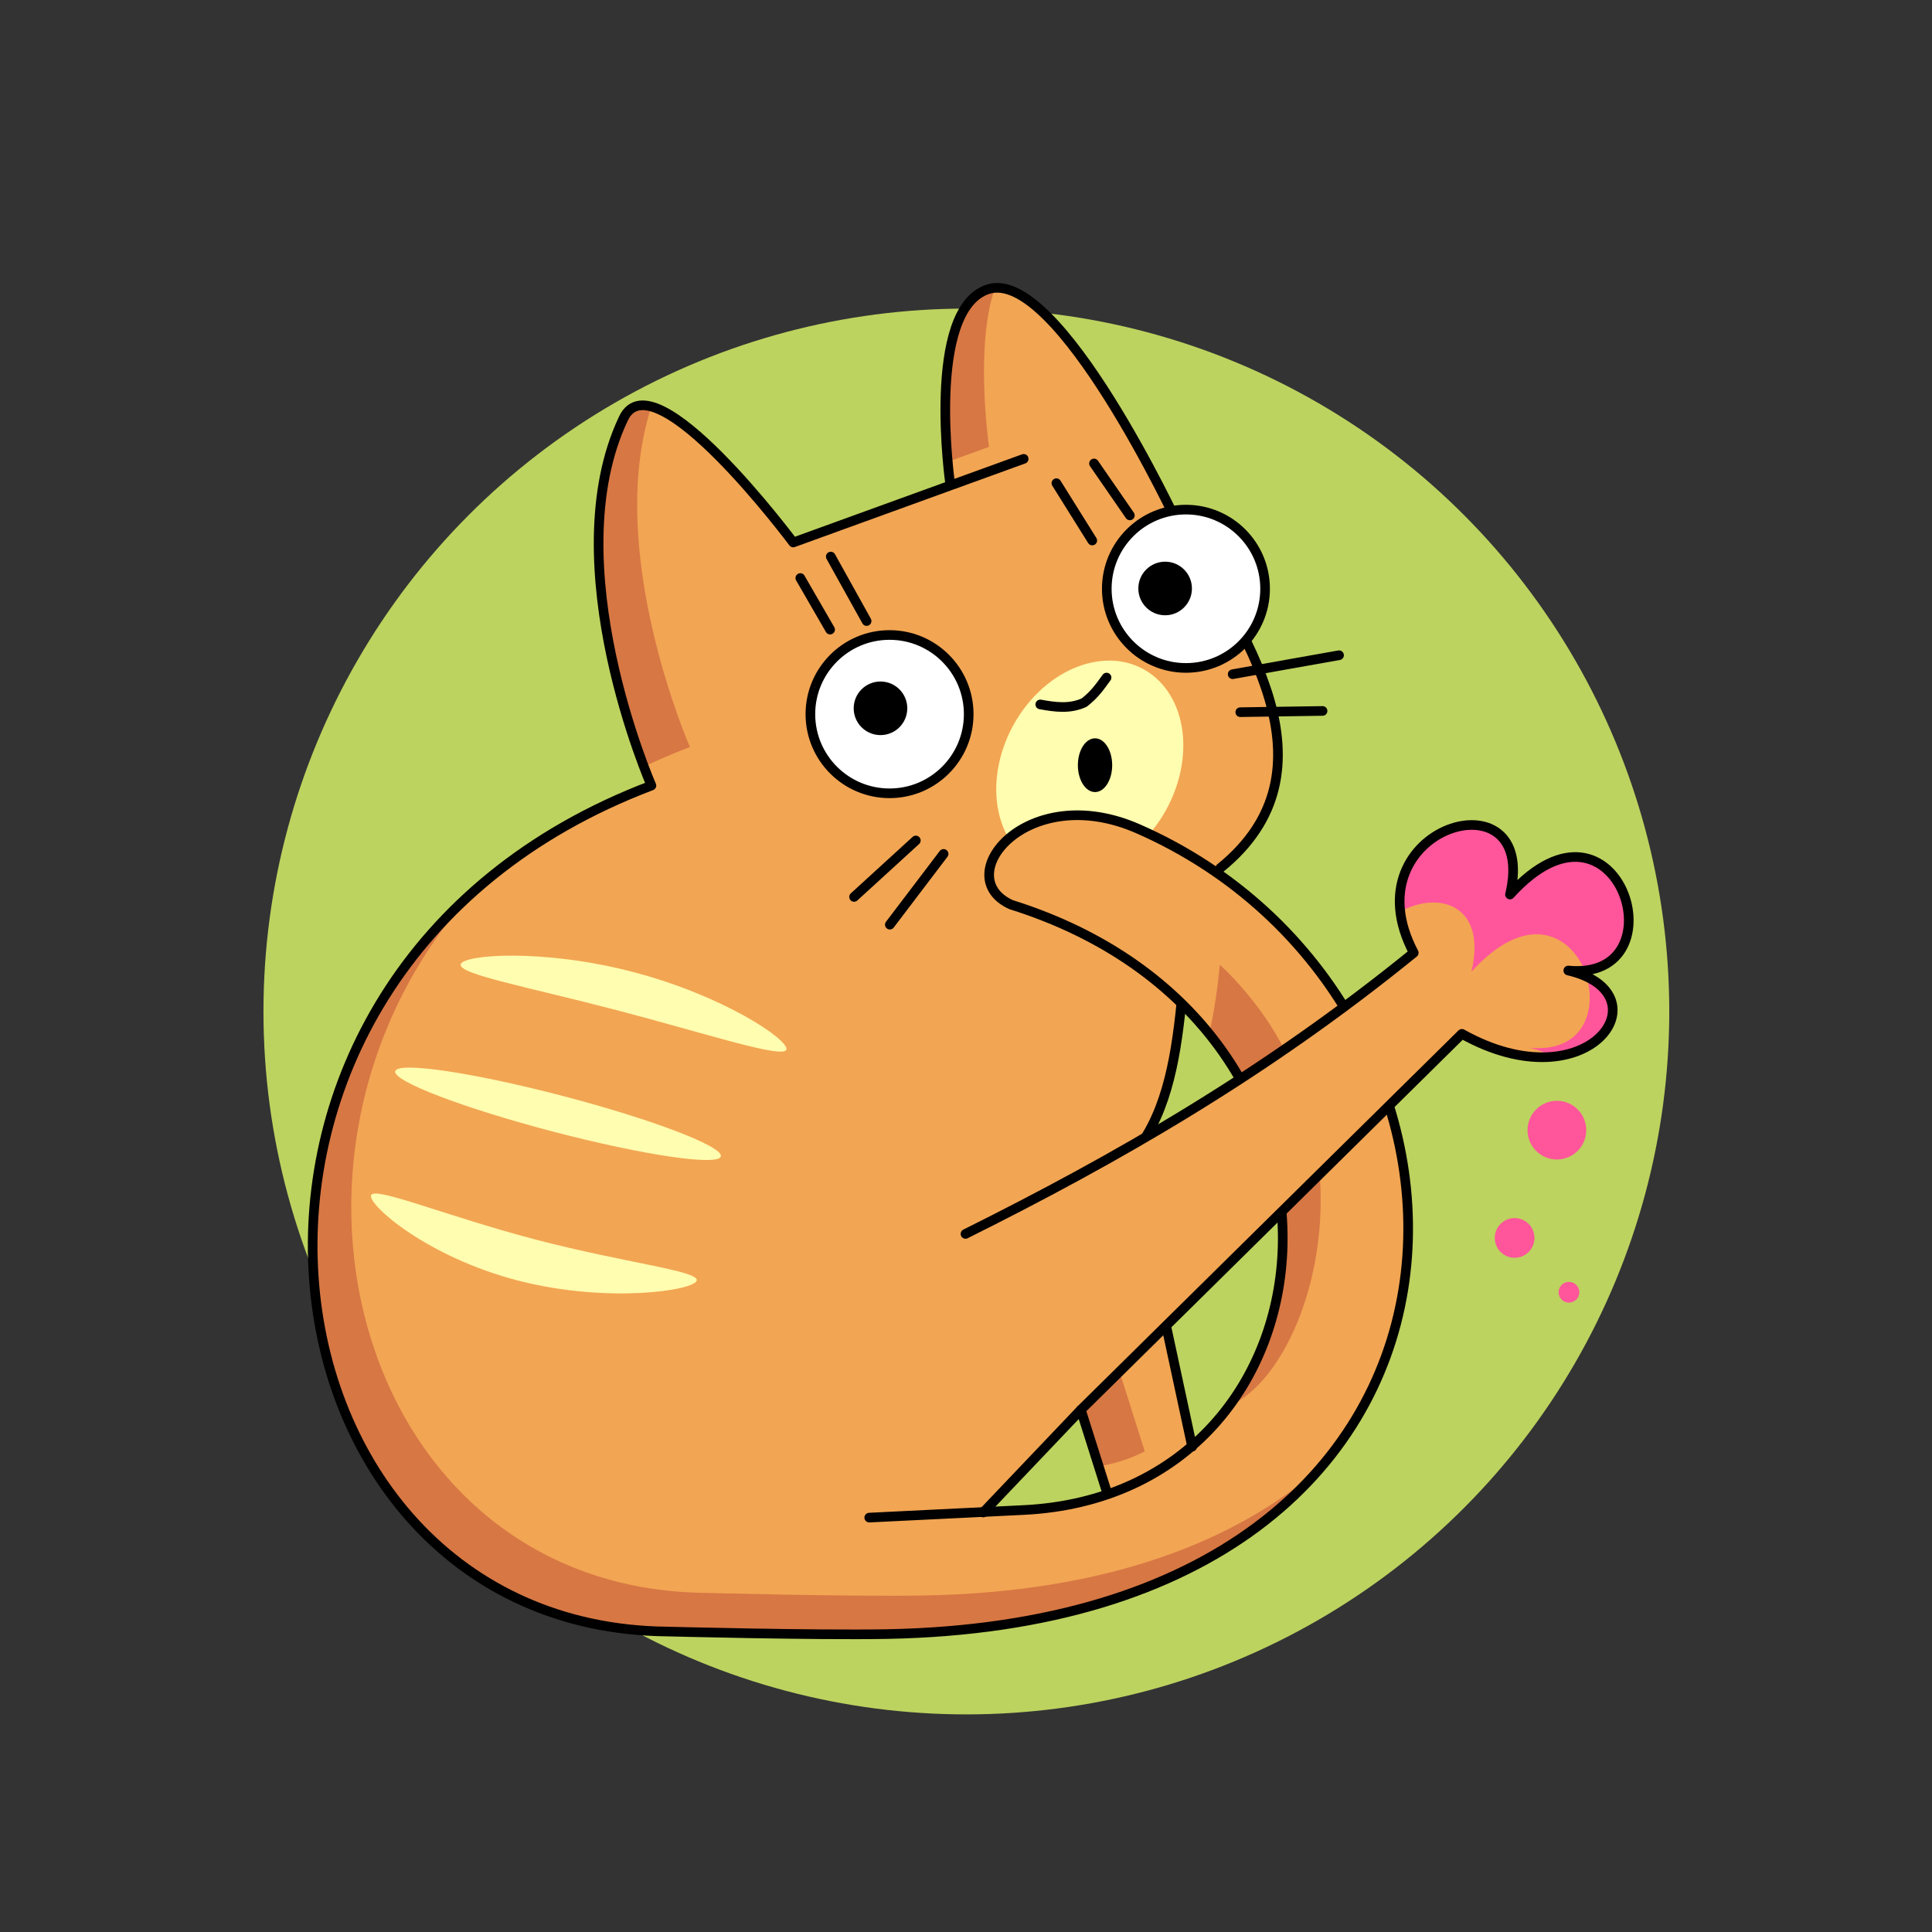 <?xml version="1.0" encoding="UTF-8" standalone="no"?>
<!-- Created with Inkscape (http://www.inkscape.org/) -->

<svg
   xmlns:dc="http://purl.org/dc/elements/1.1/"
   xmlns:cc="http://creativecommons.org/ns#"
   xmlns:rdf="http://www.w3.org/1999/02/22-rdf-syntax-ns#"
   xmlns:svg="http://www.w3.org/2000/svg"
   xmlns="http://www.w3.org/2000/svg"
   xmlns:sodipodi="http://sodipodi.sourceforge.net/DTD/sodipodi-0.dtd"
   xmlns:inkscape="http://www.inkscape.org/namespaces/inkscape"
   width="100"
   height="100"
   viewBox="0 0 26.458 26.458"
   version="1.1"
   id="svg8"
   inkscape:version="0.92.2 (5c3e80d, 2017-08-06)"
   sodipodi:docname="no_results.svg">
  <rect x="0" y="0" width="26.458" height="26.458" fill="#333333" stroke="none"/>
  <defs
     id="defs2" />
  <sodipodi:namedview
     id="base"
     pagecolor="#ffffff"
     bordercolor="#666666"
     borderopacity="1.0"
     inkscape:pageopacity="0.0"
     inkscape:pageshadow="2"
     inkscape:zoom="0.98994949"
     inkscape:cx="183.48983"
     inkscape:cy="61.673676"
     inkscape:document-units="mm"
     inkscape:current-layer="layer1"
     showgrid="false"
     units="px"
     showguides="false"
     inkscape:guide-bbox="true"
     inkscape:window-width="1714"
     inkscape:window-height="998"
     inkscape:window-x="1280"
     inkscape:window-y="28"
     inkscape:window-maximized="0" />
  <g
     inkscape:label="Layer 1"
     inkscape:groupmode="layer"
     id="layer1"
     transform="translate(0,-270.542)">
    <circle
       r="9.626"
       cy="284.394"
       cx="13.234"
       id="circle890"
       style="opacity:1;fill:#bcd35f;fill-opacity:1;fill-rule:evenodd;stroke:none;stroke-width:0.169;stroke-linecap:round;stroke-linejoin:round;stroke-miterlimit:4;stroke-dasharray:none;stroke-dashoffset:0;stroke-opacity:1;paint-order:stroke markers fill" />
    <path
       style="fill:#f2a553;fill-opacity:1;fill-rule:evenodd;stroke:none;stroke-width:0.194px;stroke-linecap:round;stroke-linejoin:round;stroke-opacity:1"
       d="m 13.625,274.485 c -0.031,0.002 -0.062,0.008 -0.092,0.018 -0.864,0.276 -0.52,2.671 -0.52,2.671 l 0.004,0.016 -2.154,0.781 c 0,0 -1.912,-2.566 -2.324,-1.7 -0.949,1.996 0.381,5.03 0.381,5.03 -6.808,2.583 -5.592,11.518 0.208,11.585 0,0 2.012,0.053 3.017,0.035 8.321,-0.156 8.723,-7.522 4.493,-10.436 1.768,-1.347 0.41,-3.283 -0.504,-4.756 0,0 -1.542,-3.314 -2.509,-3.244 z m 2.552,9.797 c 2.269,2.144 1.317,5.488 0.158,6.031 0,0 -0.405,-1.799 -0.859,-3.912 0.48,-0.53 0.619,-1.304 0.701,-2.118 z m -2.176,3.038 1.147,3.627 c -0.623,0.318 -1.123,0.207 -1.685,0.31 z"
       id="path921"
       inkscape:connector-curvature="0"
       sodipodi:nodetypes="cccccsccccccccccccccc" />
    <path
       inkscape:connector-curvature="0"
       style="fill:#d77744;fill-opacity:1;fill-rule:evenodd;stroke:none;stroke-width:0.194px;stroke-linecap:round;stroke-linejoin:round;stroke-opacity:1"
       d="m 13.625,274.485 c -0.031,0.002 -0.062,0.008 -0.092,0.018 -0.688,0.22 -0.613,1.736 -0.553,2.363 l 0.566,-0.205 -0.004,-0.016 c 0,0 -0.196,-1.373 0.084,-2.16 -1.7e-4,10e-6 -2.65e-4,-2e-5 -5.29e-4,0 z m -4.797,1.609 c -0.125,-0.009 -0.226,0.042 -0.29,0.178 -0.79,1.662 -0.008,4.018 0.279,4.769 0.202,-0.096 0.413,-0.186 0.631,-0.269 0,0 -1.175,-2.68 -0.528,-4.66 -0.032,-0.009 -0.064,-0.016 -0.093,-0.019 z m -2.389,6.705 c -3.869,3.514 -2.263,10.03 2.689,10.087 0,0 2.012,0.053 3.017,0.035 2.888,-0.054 4.821,-0.978 5.938,-2.282 -1.16,1.017 -2.931,1.706 -5.409,1.752 -1.006,0.019 -3.017,-0.035 -3.017,-0.035 C 4.946,292.302 3.26,286.398 6.44,282.798 Z m 10.267,0.954 c -0.033,0.324 -0.076,0.641 -0.145,0.939 1.414,1.71 1.115,3.957 0.382,5.047 1.122,-0.655 1.978,-3.892 -0.238,-5.987 z m -2.176,3.038 -0.21,1.538 0.726,2.294 c 0.2,-0.033 0.408,-0.091 0.631,-0.205 z"
       id="path958" />
    <path
       inkscape:connector-curvature="0"
       style="opacity:1;fill:#fffdaf;fill-opacity:1;fill-rule:evenodd;stroke:none;stroke-width:0.111;stroke-linecap:round;stroke-linejoin:round;stroke-miterlimit:4;stroke-dasharray:none;stroke-dashoffset:0;stroke-opacity:1;paint-order:stroke markers fill"
       d="m 15.179,279.589 a 1.196,1.533 28.498 0 0 -0.255,0.032 1.196,1.533 28.498 0 0 -1.281,1.732 1.196,1.533 28.498 0 0 0.161,0.653 1.196,1.533 87.668 0 1 0.052,-0.033 1.196,1.533 87.668 0 1 1.876,-5.3e-4 1.196,1.533 28.498 0 0 0.473,-1.221 1.196,1.533 28.498 0 0 -1.026,-1.163 z"
       id="path949" />
    <circle
       r="1.084"
       cy="280.322"
       cx="12.182"
       id="circle926"
       style="opacity:1;fill:#ffffff;fill-opacity:1;fill-rule:evenodd;stroke:none;stroke-width:0.132;stroke-linecap:round;stroke-linejoin:round;stroke-miterlimit:4;stroke-dasharray:none;stroke-dashoffset:0;stroke-opacity:1;paint-order:stroke markers fill" />
    <path
       style="fill:none;fill-rule:evenodd;stroke:#000000;stroke-width:0.132;stroke-linecap:round;stroke-linejoin:round;stroke-miterlimit:4;stroke-dasharray:none;stroke-opacity:1"
       d="m 16.326,290.354 -0.85,-3.954 c 0.478,-0.528 0.619,-1.297 0.701,-2.107"
       id="path885"
       inkscape:connector-curvature="0"
       sodipodi:nodetypes="ccc" />
    <path
       style="fill:none;fill-rule:evenodd;stroke:#000000;stroke-width:0.132;stroke-linecap:round;stroke-linejoin:round;stroke-miterlimit:4;stroke-dasharray:none;stroke-opacity:1"
       d="m 14.019,276.826 -3.156,1.145 c 0,0 -1.912,-2.566 -2.324,-1.7 -0.949,1.996 0.382,5.029 0.382,5.029 -6.808,2.583 -5.592,11.518 0.208,11.585 0,0 2.012,0.053 3.018,0.035 8.964,-0.168 8.742,-8.708 3.434,-11.03 -1.519,-0.664 -2.583,0.656 -1.734,1.041 5.21,1.634 4.648,8.07 0.173,8.29 l -2.116,0.104"
       id="path883"
       inkscape:connector-curvature="0"
       sodipodi:nodetypes="ccscssscsc" />
    <path
       sodipodi:nodetypes="ccccccc"
       inkscape:connector-curvature="0"
       id="path939"
       d="m 13.464,291.256 1.338,-1.406 5.218,-5.149 c 1.743,0.974 2.801,-0.553 1.457,-0.867 1.568,0.152 0.688,-2.684 -0.798,-1.041 0.406,-1.702 -2.23,-0.929 -1.318,0.798 -2.046,1.663 -4.093,2.83 -6.139,3.85"
       style="fill:#f2a553;fill-opacity:1;fill-rule:evenodd;stroke:none;stroke-width:0.132;stroke-linecap:round;stroke-linejoin:round;stroke-miterlimit:4;stroke-dasharray:none;stroke-opacity:1" />
    <path
       style="fill:#ff569b;fill-opacity:1;fill-rule:evenodd;stroke:none;stroke-width:0.132;stroke-linecap:round;stroke-linejoin:round;stroke-miterlimit:4;stroke-dasharray:none;stroke-opacity:1"
       d="m 20.199,281.841 c -0.482,-0.03 -1.11,0.432 -1.022,1.186 0.518,-0.291 1.193,-0.1 0.973,0.824 0.753,-0.833 1.348,-0.515 1.55,-0.019 1.251,-0.131 0.388,-2.597 -1.021,-1.039 0.152,-0.638 -0.124,-0.929 -0.48,-0.951 z m 1.529,2.079 c 0.142,0.47 -0.054,1.041 -0.781,0.97 0.126,0.029 0.223,0.072 0.309,0.119 0.812,-0.075 1.13,-0.782 0.473,-1.09 z"
       id="path1023"
       inkscape:connector-curvature="0"
       sodipodi:nodetypes="sccccscccc" />
    <path
       style="fill:none;fill-rule:evenodd;stroke:#000000;stroke-width:0.132;stroke-linecap:round;stroke-linejoin:round;stroke-miterlimit:4;stroke-dasharray:none;stroke-opacity:1"
       d="m 15.149,290.946 -0.347,-1.097 c 0,0 0,0 5.218,-5.149 1.743,0.974 2.801,-0.553 1.457,-0.867 1.568,0.152 0.688,-2.684 -0.798,-1.041 0.406,-1.702 -2.23,-0.929 -1.318,0.798 -2.046,1.663 -4.093,2.83 -6.139,3.85"
       id="path887"
       inkscape:connector-curvature="0"
       sodipodi:nodetypes="ccccccc" />
    <path
       style="fill:none;fill-rule:evenodd;stroke:#000000;stroke-width:0.132;stroke-linecap:round;stroke-linejoin:round;stroke-miterlimit:4;stroke-dasharray:none;stroke-opacity:1"
       d="m 10.96,278.458 0.408,0.706"
       id="path889"
       inkscape:connector-curvature="0" />
    <path
       style="fill:none;fill-rule:evenodd;stroke:#000000;stroke-width:0.132;stroke-linecap:round;stroke-linejoin:round;stroke-miterlimit:4;stroke-dasharray:none;stroke-opacity:1"
       d="m 11.377,278.164 0.491,0.883"
       id="path891"
       inkscape:connector-curvature="0" />
    <path
       style="fill:none;fill-rule:evenodd;stroke:#000000;stroke-width:0.132;stroke-linecap:round;stroke-linejoin:round;stroke-miterlimit:4;stroke-dasharray:none;stroke-opacity:1"
       d="m 14.467,277.159 0.491,0.785"
       id="path893"
       inkscape:connector-curvature="0" />
    <path
       style="fill:none;fill-rule:evenodd;stroke:#000000;stroke-width:0.132;stroke-linecap:round;stroke-linejoin:round;stroke-miterlimit:4;stroke-dasharray:none;stroke-opacity:1"
       d="m 14.982,276.889 0.491,0.711"
       id="path895"
       inkscape:connector-curvature="0" />
    <path
       style="fill:none;fill-rule:evenodd;stroke:#000000;stroke-width:0.132;stroke-linecap:round;stroke-linejoin:round;stroke-miterlimit:4;stroke-dasharray:none;stroke-opacity:1"
       d="m 15.154,279.821 c -0.084,0.114 -0.159,0.229 -0.307,0.343 -0.2,0.091 -0.401,0.061 -0.601,0.025"
       id="path897"
       inkscape:connector-curvature="0"
       sodipodi:nodetypes="ccc" />
    <circle
       style="opacity:1;fill:none;fill-opacity:1;fill-rule:evenodd;stroke:#000000;stroke-width:0.132;stroke-linecap:round;stroke-linejoin:round;stroke-miterlimit:4;stroke-dasharray:none;stroke-dashoffset:0;stroke-opacity:1;paint-order:stroke markers fill"
       id="path900"
       cx="12.182"
       cy="280.322"
       r="1.084" />
    <circle
       style="opacity:1;fill:#000000;fill-opacity:1;fill-rule:evenodd;stroke:none;stroke-width:0.132;stroke-linecap:round;stroke-linejoin:round;stroke-miterlimit:4;stroke-dasharray:none;stroke-dashoffset:0;stroke-opacity:1;paint-order:stroke markers fill"
       id="path902"
       cx="12.058"
       cy="280.242"
       r="0.367" />
    <ellipse
       style="opacity:1;fill:#000000;fill-opacity:1;fill-rule:evenodd;stroke:none;stroke-width:0.167;stroke-linecap:round;stroke-linejoin:round;stroke-miterlimit:4;stroke-dasharray:none;stroke-dashoffset:0;stroke-opacity:1;paint-order:stroke markers fill"
       id="path909"
       cx="14.996"
       cy="281.021"
       rx="0.235"
       ry="0.368" />
    <path
       style="fill:none;fill-rule:evenodd;stroke:#000000;stroke-width:0.132;stroke-linecap:round;stroke-linejoin:round;stroke-miterlimit:4;stroke-dasharray:none;stroke-opacity:1"
       d="m 12.542,282.052 -0.846,0.773"
       id="path911"
       inkscape:connector-curvature="0" />
    <path
       style="fill:none;fill-rule:evenodd;stroke:#000000;stroke-width:0.132;stroke-linecap:round;stroke-linejoin:round;stroke-miterlimit:4;stroke-dasharray:none;stroke-opacity:1"
       d="m 12.922,282.236 -0.736,0.969"
       id="path913"
       inkscape:connector-curvature="0" />
    <path
       style="fill:none;fill-rule:evenodd;stroke:#000000;stroke-width:0.132;stroke-linecap:round;stroke-linejoin:round;stroke-miterlimit:4;stroke-dasharray:none;stroke-opacity:1"
       d="m 16.881,279.775 c 0.087,-0.017 1.457,-0.26 1.457,-0.26"
       id="path915"
       inkscape:connector-curvature="0" />
    <path
       style="fill:none;fill-rule:evenodd;stroke:#000000;stroke-width:0.132;stroke-linecap:round;stroke-linejoin:round;stroke-miterlimit:4;stroke-dasharray:none;stroke-opacity:1"
       d="m 16.985,280.295 1.127,-0.017"
       id="path917"
       inkscape:connector-curvature="0" />
    <path
       sodipodi:nodetypes="ccsc"
       inkscape:connector-curvature="0"
       id="path924"
       d="m 16.711,282.43 c 1.662,-1.345 0.325,-3.249 -0.577,-4.702 0,0 -1.643,-3.531 -2.601,-3.226 -0.864,0.276 -0.52,2.671 -0.52,2.671"
       style="fill:none;fill-rule:evenodd;stroke:#000000;stroke-width:0.132;stroke-linecap:round;stroke-linejoin:round;stroke-miterlimit:4;stroke-dasharray:none;stroke-opacity:1" />
    <circle
       style="opacity:1;fill:#ffffff;fill-opacity:1;fill-rule:evenodd;stroke:none;stroke-width:0.132;stroke-linecap:round;stroke-linejoin:round;stroke-miterlimit:4;stroke-dasharray:none;stroke-dashoffset:0;stroke-opacity:1;paint-order:stroke markers fill"
       id="circle928"
       cx="16.241"
       cy="278.605"
       r="1.084" />
    <circle
       r="1.084"
       cy="278.605"
       cx="16.241"
       id="circle904"
       style="opacity:1;fill:none;fill-opacity:1;fill-rule:evenodd;stroke:#000000;stroke-width:0.132;stroke-linecap:round;stroke-linejoin:round;stroke-miterlimit:4;stroke-dasharray:none;stroke-dashoffset:0;stroke-opacity:1;paint-order:stroke markers fill" />
    <circle
       r="0.367"
       cy="278.601"
       cx="15.956"
       id="circle906"
       style="opacity:1;fill:#000000;fill-opacity:1;fill-rule:evenodd;stroke:none;stroke-width:0.132;stroke-linecap:round;stroke-linejoin:round;stroke-miterlimit:4;stroke-dasharray:none;stroke-dashoffset:0;stroke-opacity:1;paint-order:stroke markers fill" />
    <path
       style="fill:none;fill-rule:evenodd;stroke:#000000;stroke-width:0.132;stroke-linecap:round;stroke-linejoin:round;stroke-miterlimit:4;stroke-dasharray:none;stroke-opacity:1"
       d="m 14.802,289.849 -1.338,1.406"
       id="path937"
       inkscape:connector-curvature="0" />
    <path
       style="opacity:1;fill:#fffdaf;fill-opacity:1;fill-rule:evenodd;stroke:none;stroke-width:0.079;stroke-linecap:round;stroke-linejoin:round;stroke-miterlimit:4;stroke-dasharray:none;stroke-dashoffset:0;stroke-opacity:1;paint-order:stroke markers fill"
       d="m 10.77,284.914 c -0.035,0.135 -1.096,-0.217 -2.328,-0.539 -1.232,-0.322 -2.168,-0.492 -2.133,-0.627 0.035,-0.135 1.129,-0.217 2.361,0.105 1.232,0.322 2.135,0.927 2.099,1.062 z"
       id="path941"
       inkscape:connector-curvature="0"
       sodipodi:nodetypes="cscsc" />
    <ellipse
       transform="rotate(14.66)"
       ry="0.253"
       rx="2.305"
       cy="274.557"
       cx="79.723"
       id="ellipse943"
       style="opacity:1;fill:#fffdaf;fill-opacity:1;fill-rule:evenodd;stroke:none;stroke-width:0.079;stroke-linecap:round;stroke-linejoin:round;stroke-miterlimit:4;stroke-dasharray:none;stroke-dashoffset:0;stroke-opacity:1;paint-order:stroke markers fill" />
    <path
       style="opacity:1;fill:#fffdaf;fill-opacity:1;fill-rule:evenodd;stroke:none;stroke-width:0.079;stroke-linecap:round;stroke-linejoin:round;stroke-miterlimit:4;stroke-dasharray:none;stroke-dashoffset:0;stroke-opacity:1;paint-order:stroke markers fill"
       d="m 9.541,288.08 c -0.035,0.135 -1.229,0.317 -2.461,-0.005 -1.232,-0.322 -2.034,-1.027 -1.999,-1.162 0.035,-0.135 1.029,0.284 2.261,0.606 1.232,0.322 2.235,0.426 2.2,0.561 z"
       id="ellipse945"
       inkscape:connector-curvature="0"
       sodipodi:nodetypes="cscsc" />
    <circle
       style="opacity:1;fill:#ff569b;fill-opacity:1;fill-rule:evenodd;stroke:none;stroke-width:0.132;stroke-linecap:round;stroke-linejoin:round;stroke-miterlimit:4;stroke-dasharray:none;stroke-dashoffset:0;stroke-opacity:1;paint-order:stroke markers fill"
       id="path1028"
       cx="21.321"
       cy="286.019"
       r="0.402" />
    <circle
       style="opacity:1;fill:#ff569b;fill-opacity:1;fill-rule:evenodd;stroke:none;stroke-width:0.132;stroke-linecap:round;stroke-linejoin:round;stroke-miterlimit:4;stroke-dasharray:none;stroke-dashoffset:0;stroke-opacity:1;paint-order:stroke markers fill"
       id="path1030"
       cx="20.742"
       cy="287.495"
       r="0.272" />
    <circle
       style="opacity:1;fill:#ff569b;fill-opacity:1;fill-rule:evenodd;stroke:none;stroke-width:0.132;stroke-linecap:round;stroke-linejoin:round;stroke-miterlimit:4;stroke-dasharray:none;stroke-dashoffset:0;stroke-opacity:1;paint-order:stroke markers fill"
       id="path1032"
       cx="21.486"
       cy="288.239"
       r="0.142" />
  </g>
</svg>
